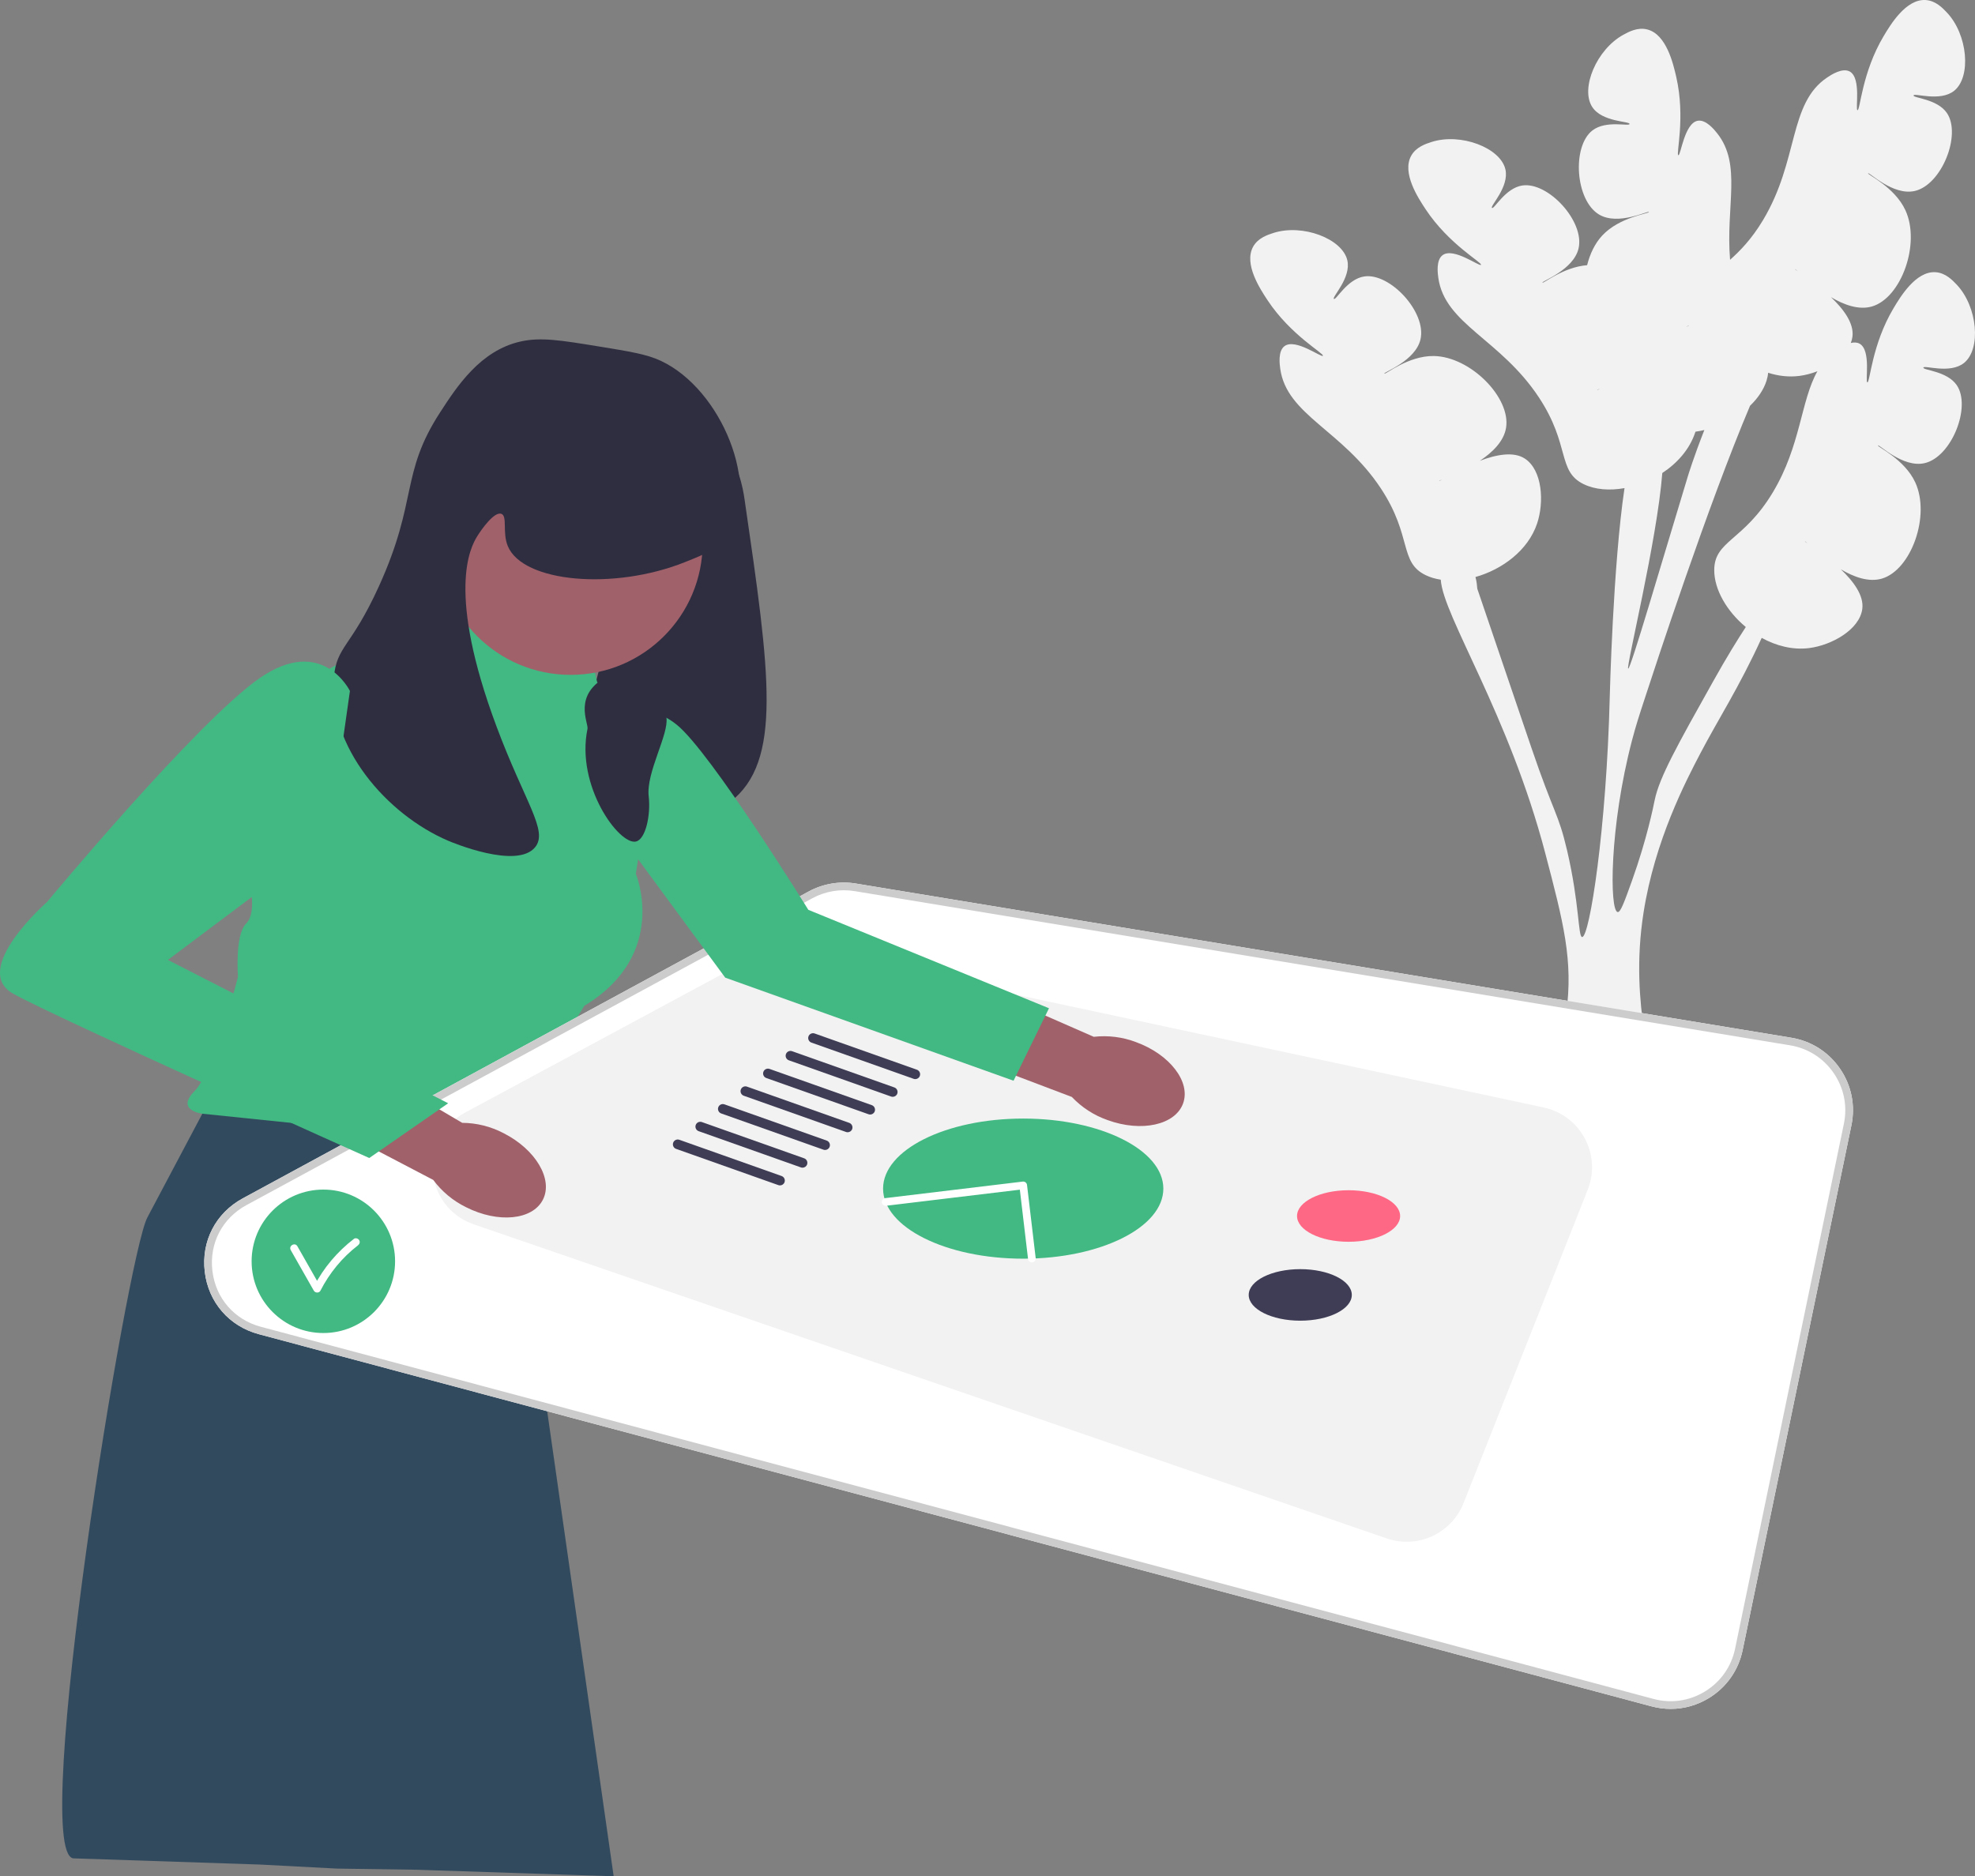 <svg xmlns="http://www.w3.org/2000/svg" width="770.936" height="732.5" viewBox="0 0 770.936 732.5" xmlns:xlink="http://www.w3.org/1999/xlink"><rect x="0" y="0" width="770.936" height="732.5" fill="#808080" stroke="none"/><path d="M733.063,173.909c.375-.552,9.704,8.839,18.188,6.907,10.57-2.407,18.302-22.04,12.57-30.437-3.793-5.557-13.227-5.818-13.031-6.861,.21-1.115,10.363,2.623,15.886-1.842,6.71-5.424,5.308-21.922-2.901-30.575-1.642-1.731-4.37-4.607-8.288-4.835-7.695-.447-13.737,9.683-16.392,14.136-8.443,14.157-9.134,29.01-10.176,28.871-.963-.129,1.594-12.558-3.039-15.103-1.015-.557-2.221-.55-3.419-.273,.303-.784,.522-1.592,.632-2.422,.695-5.235-3.464-10.8-8.378-15.464,5.118,3.032,10.903,5.134,16.021,3.631,11.434-3.359,19.042-24.56,13.031-37.574-4.198-9.09-14.904-13.892-14.551-14.412,.375-.552,9.704,8.839,18.188,6.907,10.57-2.407,18.302-22.04,12.57-30.437-3.793-5.557-13.227-5.818-13.031-6.861,.21-1.115,10.363,2.623,15.886-1.842,6.71-5.424,5.308-21.922-2.901-30.575-1.642-1.731-4.37-4.607-8.288-4.835-7.695-.447-13.737,9.683-16.392,14.136-8.443,14.157-9.134,29.01-10.176,28.871-.963-.129,1.594-12.558-3.039-15.103-2.901-1.594-7.363,1.379-8.749,2.302-15.239,10.153-11.016,32.229-25.095,55.716-4.533,7.562-9.049,12.078-12.86,15.494-1.741-21.029,4.671-37.172-5.042-49.399-1.036-1.304-4.371-5.502-7.621-4.875-5.19,1.001-6.57,13.615-7.526,13.442-1.034-.187,2.864-14.536-.828-30.601-1.161-5.053-3.804-16.549-11.265-18.484-3.799-.985-7.278,.915-9.372,2.059-10.468,5.717-16.863,20.989-12.141,28.21,3.887,5.944,14.697,5.501,14.555,6.627-.133,1.052-9.192-1.593-14.508,2.532-8.031,6.234-6.695,27.291,2.627,32.825,7.483,4.442,19.243-1.634,19.43-.994,.177,.604-11.486,1.89-18.271,9.253-2.816,3.057-4.748,7.121-5.84,11.513-9.239,.694-17.147,7.315-17.443,6.804-.335-.577,12.173-4.91,14.111-13.394,2.415-10.568-11.922-26.05-21.974-24.527-6.653,1.008-10.979,9.395-11.833,8.767-.914-.673,6.858-8.2,5.23-15.113-1.978-8.398-17.451-14.289-28.808-10.645-2.272,.729-6.047,1.94-7.951,5.372-3.74,6.74,2.768,16.577,5.629,20.901,9.095,13.747,22.179,20.812,21.602,21.69-.533,.812-10.625-6.882-14.927-3.811-2.694,1.923-1.95,7.233-1.72,8.882,2.539,18.135,24.263,23.904,39.321,46.775,12.262,18.624,7.03,28.732,17.418,33.781,4.46,2.167,10.138,2.586,15.942,1.543l-0,0c-4.492,30.078-5.761,81.517-5.761,81.517-1.268,51.453-7.882,93.827-10.778,93.746-1.608-.049-1.015-13.009-5.886-33.852-3.418-14.613-5.032-13.939-13.908-40.012-14.085-41.359-21.126-62.032-21.141-62.145-.075-.899-.198-2.714-.712-4.55,10.425-2.917,20.548-10.39,24.064-20.877,2.813-8.39,2.074-20.852-4.769-25.342-4.415-2.897-11.233-1.563-17.568,.842,4.952-3.297,9.355-7.598,10.219-12.862,1.932-11.76-13.872-27.809-28.205-28.037-10.011-.159-18.981,7.405-19.297,6.861-.335-.577,12.173-4.91,14.111-13.394,2.415-10.568-11.922-26.05-21.974-24.527-6.652,1.008-10.979,9.395-11.833,8.767-.914-.673,6.858-8.2,5.23-15.113-1.978-8.398-17.451-14.29-28.808-10.645-2.272,.729-6.047,1.94-7.951,5.372-3.74,6.74,2.768,16.577,5.629,20.901,9.095,13.747,22.179,20.812,21.602,21.69-.533,.812-10.625-6.882-14.927-3.811-2.694,1.923-1.95,7.233-1.72,8.882,2.539,18.135,24.263,23.904,39.321,46.775,12.262,18.624,7.03,28.732,17.418,33.781,1.798,.874,3.797,1.455,5.919,1.781l0,.01c.914,14.22,26.532,52.436,40.79,106.77,7.102,27.07,10.988,41.838,8.191,62.402-2.763,20.387-10.435,34.147-10.296,43.232,.011,.85,.085,1.634,.242,2.392l42.107-5.527c.282-.816,.504-1.653,.68-2.513,3.207-15.468-8.492-38.977-2.547-76.892,4.415-28.135,16.511-51.276,22.151-62.057,6.93-13.259,15.117-25.73,23.958-45.096,5.676,3.126,12.112,4.785,18.498,3.983,8.78-1.104,19.689-7.174,20.767-15.288,.695-5.235-3.464-10.8-8.378-15.464,5.118,3.032,10.903,5.134,16.021,3.63,11.434-3.359,19.042-24.56,13.031-37.574-4.198-9.089-14.904-13.892-14.551-14.412Zm-171.31,13.863c-.031-.061,.409-.252,1.175-.563-.722,.405-1.144,.624-1.175,.563Zm139.976-81.866c-.678-.474-1.058-.76-1.017-.814,.041-.054,.405,.259,1.017,.814Zm-43.667,21.705c.753-.341,1.195-.527,1.218-.463,.023,.064-.427,.219-1.218,.463Zm-34.607,24.651c-.031-.061,.409-.252,1.175-.563-.722,.405-1.144,.624-1.175,.563Zm12.113,108.774c-1.011-.228,11.286-49.966,13.303-76.373,5.836-3.826,10.63-9.214,12.832-15.782,.038-.114,.073-.232,.11-.347,1.167-.162,2.328-.382,3.478-.653-4.115,10.405-6.411,17.961-6.411,17.961-10.686,35.204-22.39,75.404-23.312,75.193Zm45.895-16.238c-3.375,5.175-7.329,11.537-12.775,21.268-13.968,24.931-20.945,37.388-22.78,46.27-.482,2.371-3.026,15.199-8.855,31.458-2.979,8.297-4.469,12.445-5.602,12.277-3.209-.488-3.263-33.215,5.619-67.1,1.522-5.769,2.736-9.491,5.044-16.531,3.744-11.485,24.608-75.32,41.021-114.046l.002-.005c3.031-2.905,5.299-6.229,6.412-9.727,.355-1.117,.555-2.15,.635-3.133,3.925,1.248,8.043,1.751,12.141,1.235,2.292-.288,4.728-.917,7.097-1.83-6.554,11.615-6.448,29.008-17.387,47.256-11.464,19.125-22.841,18.795-22.885,30.345-.029,7.67,4.964,16.155,12.318,22.257l-.005,.008Zm23.097-33.454c.041-.054,.405,.259,1.017,.814-.678-.475-1.058-.76-1.017-.814Z" fill="#f2f2f2"/><path d="M264.226,161.609c6.429-1.071,13.425,6.781,16.347,10.06,7.801,8.755,9.43,18.941,10.06,23.264,9.941,68.226,14.911,102.338-5.659,118.205-19.549,15.079-55.281,11.035-62.246-2.515-2.713-5.278-.445-10.8,3.144-21.377,6.632-19.548,10.541-39.922,16.347-59.731,13.258-45.232,12.145-66.262,22.006-67.905Z" fill="#2f2e41"/><path d="M88.804,416.253l-31.286,59.049c-7.986,15.074-45.777,247.272-28.971,250.198l72.796,2.415,30.204,1.585,31.046,.447,76.954,2.553-43.227-302.415-107.516-13.832Z" fill="#324A5E"/><path d="M165.826,243.032l62.246,2.515,5.03,20.749,14.99,12.229c5.511,4.496,8.215,11.585,7.098,18.609l-6.997,43.983s13.204,31.437-20.12,51.557l-33.324,54.072-115.69-11.946s-10.689-1.258-3.144-8.802c7.545-7.545,16.976-44.641,16.976-44.641,0,0-1.258-16.347,3.144-20.749s1.337-15.719,1.337-15.719l17.902-66.175c3.488-12.895,15.188-21.85,28.546-21.85h19.852l2.154-13.832Z" fill="#42b983"/><path d="M644.667,666.158L101.049,520.871c-11.614-3.104-19.708-12.448-21.122-24.387s4.272-22.915,14.84-28.646l220.923-119.815c5.583-3.029,12.111-4.129,18.378-3.094l365.157,60.197c7.795,1.285,14.551,5.581,19.022,12.095s6.05,14.361,4.447,22.098l-42.462,204.904c-1.621,7.821-6.258,14.438-13.056,18.631-4.609,2.843-9.767,4.297-15.016,4.297-2.494,0-5.009-.328-7.494-.992Z" fill="#fff"/><path d="M644.667,666.158L101.049,520.871c-11.614-3.104-19.708-12.448-21.122-24.387s4.272-22.915,14.84-28.646l220.923-119.815c5.583-3.029,12.111-4.129,18.378-3.094l365.157,60.197c7.795,1.285,14.551,5.581,19.022,12.095s6.05,14.361,4.447,22.098l-42.462,204.904c-1.621,7.821-6.258,14.438-13.056,18.631-4.609,2.843-9.767,4.297-15.016,4.297-2.494,0-5.009-.328-7.494-.992Zm54.07-258.071l-365.157-60.198c-5.613-.927-11.459,.058-16.459,2.771l-220.923,119.815c-9.465,5.133-14.558,14.964-13.291,25.656s8.515,19.062,18.917,21.842l543.618,145.287c6.911,1.846,14.072,.796,20.161-2.96,6.089-3.755,10.242-9.682,11.693-16.687l42.462-204.904c1.436-6.928,.021-13.957-3.983-19.791-4.004-5.834-10.055-9.681-17.037-10.831l.244-1.48-.244,1.48Z" fill="#ccc"/><path d="M619.761,464.494l-48.48,122.332c-4.7,11.86-17.895,17.928-29.958,13.778l-356.335-122.604c-19.675-6.77-21.874-33.718-3.555-43.587l114.675-61.781c4.989-2.688,10.772-3.513,16.314-2.328l290.14,62.053c14.438,3.088,22.639,18.411,17.199,32.137Z" fill="#f2f2f2"/><ellipse cx="526.414" cy="474.727" rx="20.12" ry="10.06" fill="#ff6884"/><ellipse cx="507.552" cy="505.535" rx="20.12" ry="10.06" fill="#3f3d56"/><ellipse cx="399.407" cy="464.038" rx="54.701" ry="27.351" fill="#42b983"/><path d="M304.466,462.781c.776,0,1.504-.483,1.778-1.257,.348-.982-.166-2.06-1.148-2.408l-39.916-14.147c-.979-.347-2.059,.166-2.408,1.148-.348,.982,.166,2.06,1.148,2.408l39.916,14.147c.208,.074,.421,.109,.63,.109Z" fill="#3f3d56"/><path d="M313.268,455.865c.776,0,1.504-.483,1.778-1.257,.348-.982-.166-2.06-1.148-2.408l-39.916-14.147c-.979-.347-2.059,.166-2.408,1.148-.348,.982,.166,2.06,1.148,2.408l39.916,14.147c.208,.074,.421,.109,.63,.109Z" fill="#3f3d56"/><path d="M322.071,448.949c.776,0,1.504-.483,1.778-1.257,.348-.982-.166-2.06-1.148-2.408l-39.916-14.147c-.98-.346-2.06,.166-2.408,1.148-.348,.982,.166,2.06,1.148,2.408l39.916,14.147c.208,.074,.421,.109,.63,.109Z" fill="#3f3d56"/><path d="M330.873,442.032c.776,0,1.504-.483,1.778-1.257,.348-.982-.166-2.06-1.148-2.408l-39.916-14.147c-.979-.347-2.06,.166-2.408,1.148-.348,.982,.166,2.06,1.148,2.408l39.916,14.147c.208,.074,.421,.109,.63,.109Z" fill="#3f3d56"/><path d="M339.676,435.116c.776,0,1.504-.483,1.778-1.257,.348-.982-.166-2.06-1.148-2.408l-39.916-14.147c-.979-.347-2.059,.166-2.408,1.148-.348,.982,.166,2.06,1.148,2.408l39.916,14.147c.208,.074,.421,.109,.63,.109Z" fill="#3f3d56"/><path d="M348.478,428.2c.776,0,1.504-.483,1.778-1.257,.348-.982-.166-2.06-1.148-2.408l-39.916-14.147c-.98-.346-2.059,.166-2.408,1.148-.348,.982,.166,2.06,1.148,2.408l39.916,14.147c.208,.074,.421,.109,.63,.109Z" fill="#3f3d56"/><path d="M357.281,421.284c.776,0,1.504-.483,1.778-1.257,.348-.982-.166-2.06-1.148-2.408l-39.916-14.147c-.98-.347-2.059,.166-2.408,1.148-.348,.982,.166,2.06,1.148,2.408l39.916,14.147c.208,.074,.421,.109,.63,.109Z" fill="#3f3d56"/><circle cx="222.728" cy="211.909" r="51.557" fill="#a0616a"/><path d="M233.417,135.202c-14.516-2.366-22.311-3.637-30.18-1.886-15.763,3.507-24.907,17.599-31.437,27.665-15.617,24.07-8.556,34.186-23.892,67.905-11.001,24.188-16.548,23.189-17.605,35.839-2.219,26.554,20.369,53.116,44.641,63.504,1.621,.694,26.845,11.249,33.952,2.515,5.21-6.403-3.994-17.423-15.09-47.156-19.511-52.281-10.292-69.754-7.545-74.192,1.735-2.804,6.685-9.774,9.431-8.802,2.484,.879,.334,7.259,2.515,12.575,5.844,14.243,41.363,17.406,69.162,6.287,8.198-3.279,13.228-5.291,16.976-10.689,12.716-18.315-2.465-56.698-26.407-67.905-5.447-2.549-11.805-3.586-24.521-5.659Z" fill="#2f2e41"/><path id="b-193" d="M196.554,442.382c12.539,6.36,19.422,17.986,15.373,25.965-4.049,7.979-17.494,9.29-30.037,2.926-5.045-2.474-9.425-6.119-12.772-10.632l-52.79-27.619,13.489-24.496,50.609,29.829c5.621,.035,11.151,1.417,16.128,4.028Z" fill="#a0616a"/><path id="c-194" d="M443.448,406.845c13.209,4.818,21.43,15.538,18.363,23.944-3.067,8.406-16.26,11.312-29.473,6.491-5.304-1.853-10.088-4.95-13.95-9.031l-55.709-21.12,10.468-25.932,53.808,23.573c5.585-.636,11.241,.075,16.494,2.074Z" fill="#a0616a"/><path d="M136.589,269.754s-10.689-22.006-35.21-5.03c-24.521,16.976-82.995,87.396-82.995,87.396,0,0-30.18,26.407-13.204,35.839s138.954,64.132,138.954,64.132l30.809-21.377-109.402-55.959,62.843-47.156,8.206-57.845Z" fill="#42b983"/><path d="M243.477,282.958s7.481-10.689,20.717,0,51.33,72.235,51.33,72.235l93.944,38.425-13.832,28.294-112.546-40.24-49.042-66.647,9.431-32.066Z" fill="#42b983"/><path d="M237.504,263.781c-14.259,7.281-7.698,18.46-8.174,20.749-4.634,22.29,12.306,45.377,18.862,44.012,3.846-.801,5.868-10.381,5.03-17.605-1.087-9.365,7.919-24.188,6.916-30.809-2.461-16.243,12.386-16.547,9.431-22.635-1.732-3.568-23.569,1.949-32.066,6.287Z" fill="#2f2e41"/><path d="M402.787,492.835c.059,0,.119-.003,.178-.011,.823-.097,1.411-.843,1.313-1.666l-3.382-28.554c-.047-.396-.249-.756-.562-1.002-.313-.246-.709-.356-1.107-.311l-53.709,6.459c-.822,.099-1.409,.846-1.31,1.668,.099,.823,.847,1.414,1.668,1.311l52.217-6.279,3.205,27.062c.09,.763,.738,1.323,1.488,1.323Z" fill="#fff"/><g><circle cx="126.217" cy="492.413" r="28" fill="#42b983"/><path d="M113.495,488.046l9,15.827c.535,.942,2.073,1.01,2.59,0,3.515-6.864,8.479-12.94,14.598-17.649,.647-.498,.975-1.284,.538-2.052-.362-.636-1.411-1.031-2.052-.538-6.536,5.03-11.911,11.376-15.674,18.726h2.59l-9-15.827c-.954-1.678-3.547-.168-2.59,1.514h0Z" fill="#fff"/></g></svg>